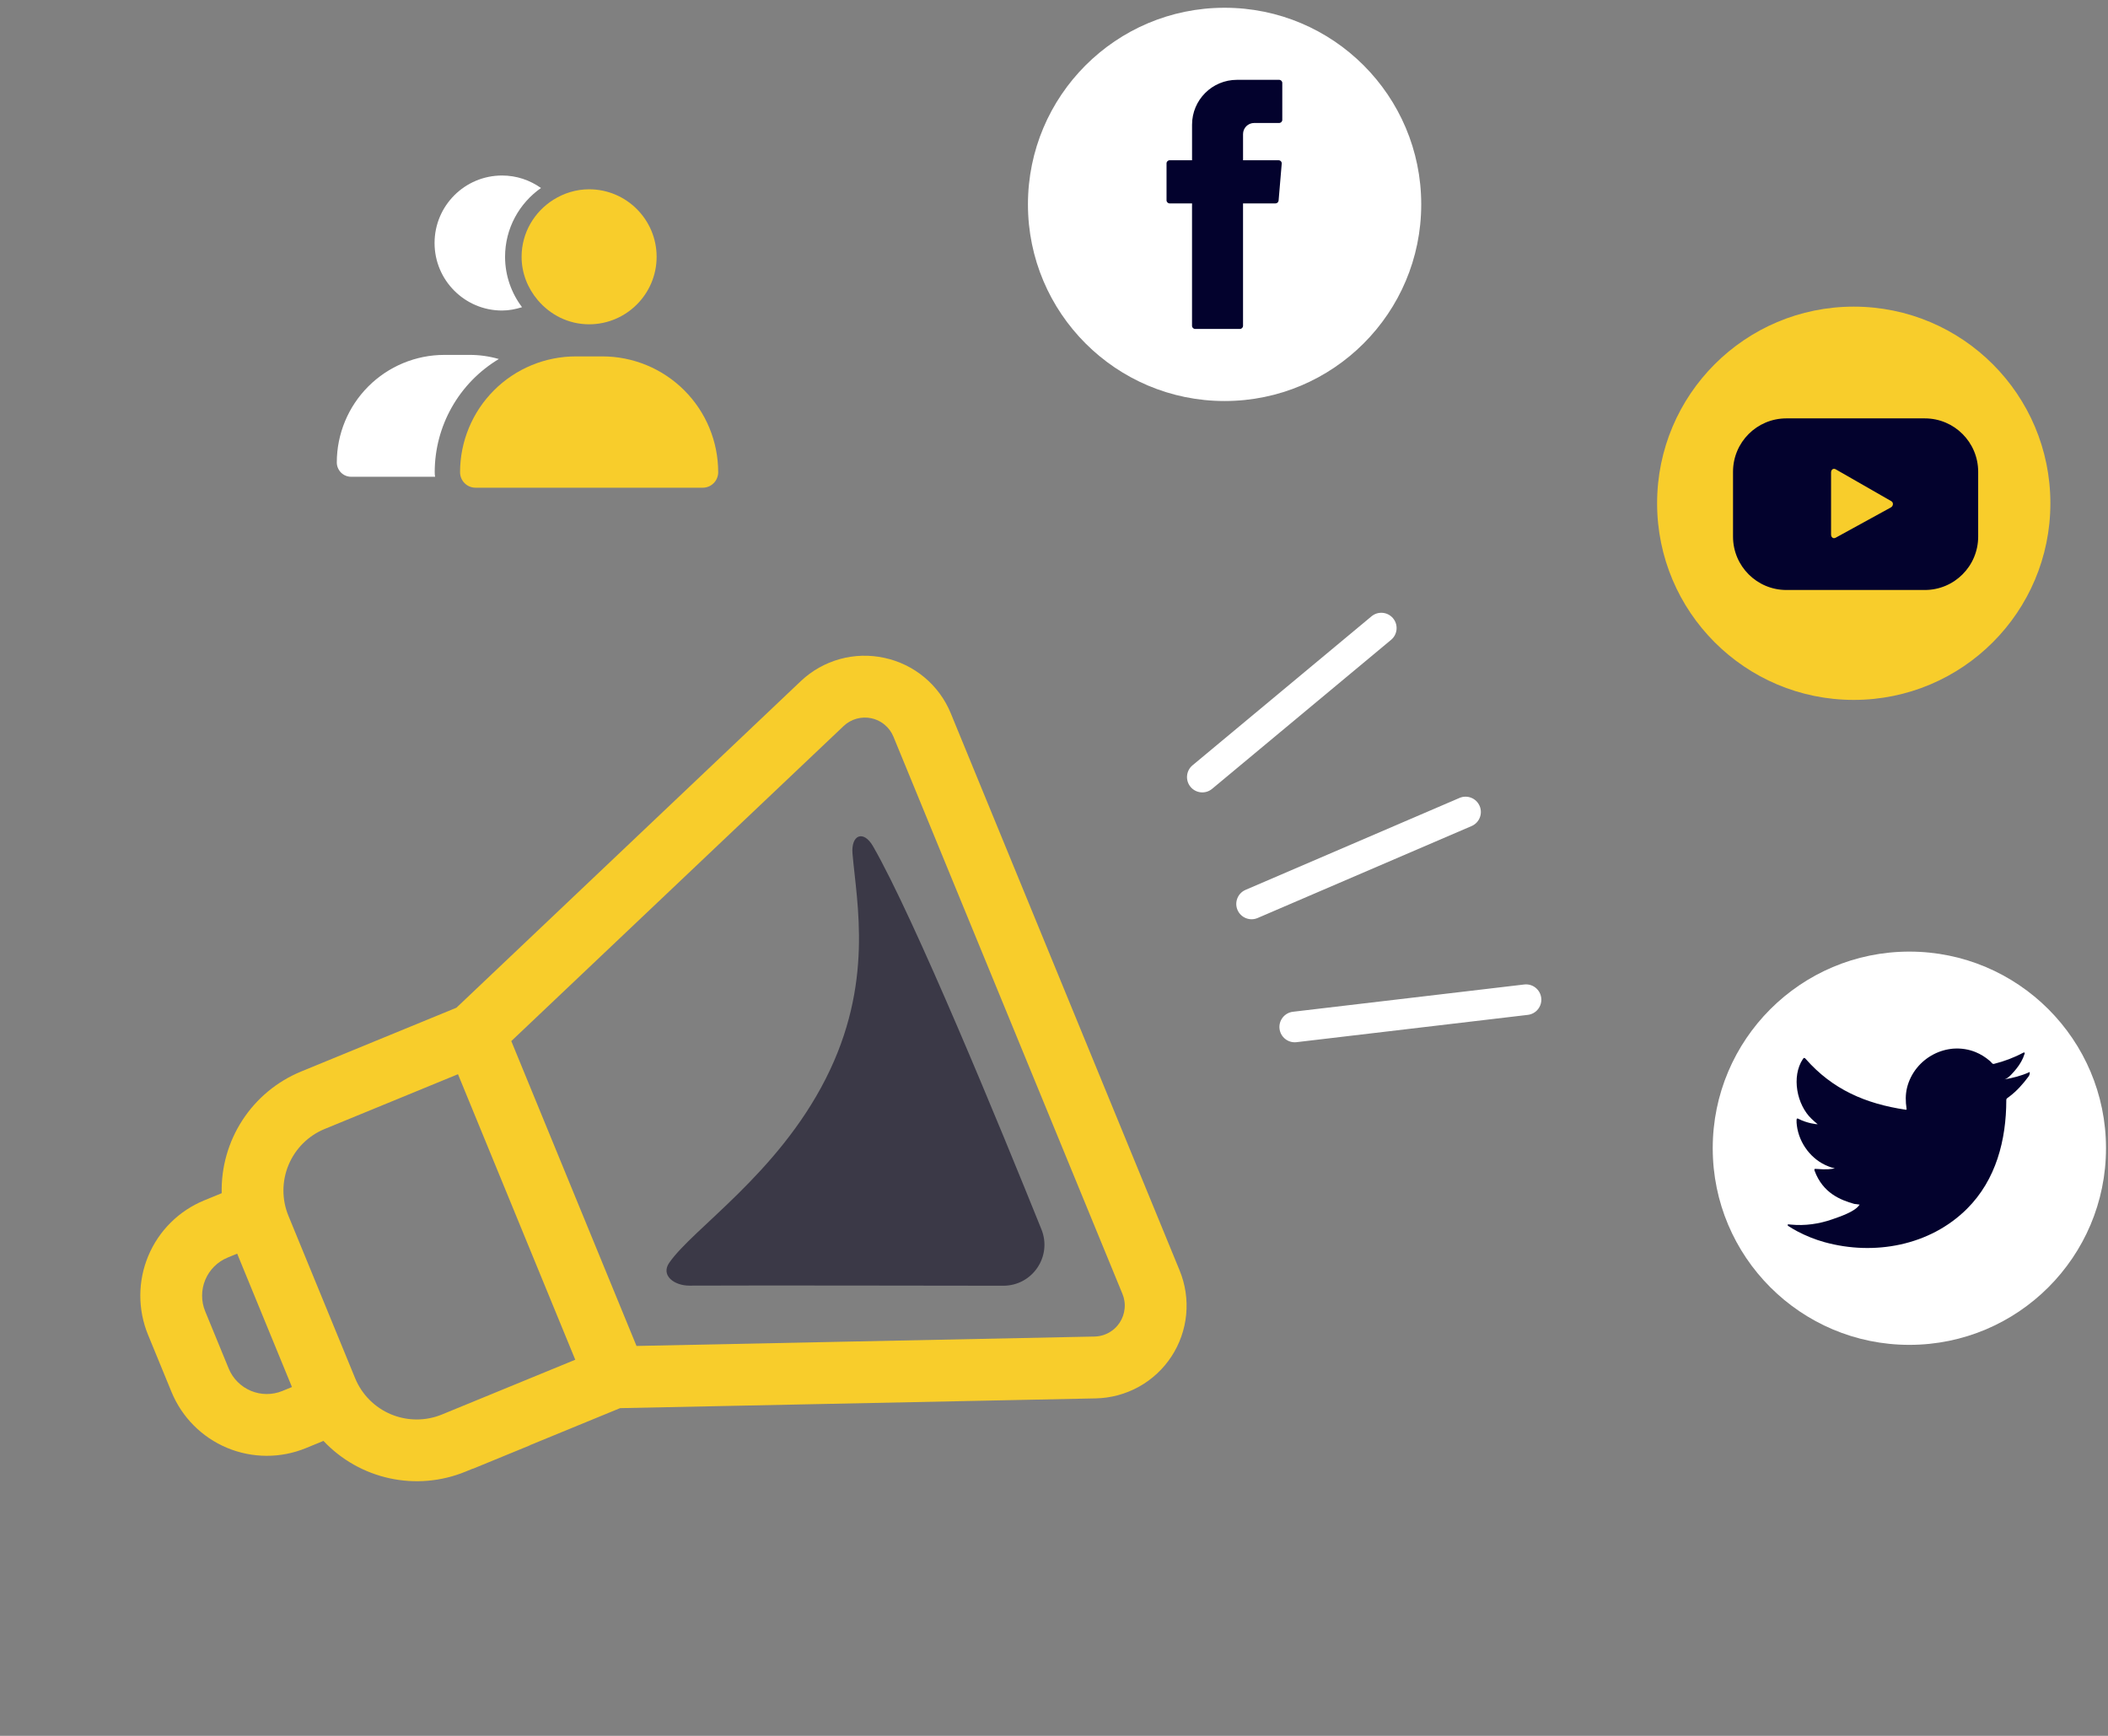 <?xml version="1.0" encoding="utf-8"?>
<!-- Generator: Adobe Illustrator 16.0.0, SVG Export Plug-In . SVG Version: 6.00 Build 0)  -->
<!DOCTYPE svg PUBLIC "-//W3C//DTD SVG 1.1//EN" "http://www.w3.org/Graphics/SVG/1.1/DTD/svg11.dtd">
<svg version="1.1" id="Layer_1" xmlns="http://www.w3.org/2000/svg" xmlns:xlink="http://www.w3.org/1999/xlink" x="0px" y="0px"
	 width="153px" height="126px" viewBox="0 0 153 126" enable-background="new 0 0 153 126" xml:space="preserve">
<rect x="0" y="0" width="153" height="126" fill="#808080" stroke="none"/>
<g>
	<path fill="#FFFFFF" d="M90.402,64.593l15.531-6.674c0.564-0.242,1.217,0.019,1.459,0.582l0,0c0.242,0.563-0.018,1.217-0.582,1.459
		l-15.531,6.675c-0.563,0.242-1.217-0.02-1.459-0.582l0,0C89.578,65.488,89.84,64.835,90.402,64.593z"/>
	<path fill="#FFFFFF" d="M86.553,55.552l12.992-10.815c0.471-0.393,1.172-0.329,1.564,0.143l0,0
		c0.393,0.471,0.328,1.172-0.143,1.564L87.975,57.26c-0.471,0.393-1.172,0.329-1.564-0.143l0,0
		C86.018,56.646,86.082,55.945,86.553,55.552z"/>
	<path fill="#FFFFFF" d="M110.63,71.461l-16.788,1.98c-0.609,0.072-1.045,0.625-0.973,1.234l0,0
		c0.072,0.609,0.625,1.045,1.233,0.973l16.788-1.981c0.609-0.071,1.045-0.624,0.973-1.233l0,0
		C111.791,71.824,111.239,71.389,110.63,71.461z"/>
	<path fill="#F8CD2B" d="M60.954,47.841c1.054-0.292,2.164-0.323,3.233-0.089c1.069,0.228,2.066,0.713,2.906,1.413
		c0.84,0.7,1.496,1.594,1.912,2.604l16.612,40.447c0.416,1.012,0.58,2.109,0.477,3.197c-0.104,1.09-0.471,2.137-1.07,3.051
		c-0.6,0.916-1.412,1.67-2.369,2.2c-0.957,0.528-2.029,0.817-3.123,0.84l-34.524,0.708l-6.542,2.688l0.004,0.009l-4.149,1.704
		l-0.004-0.01l-0.54,0.222c-1.742,0.712-3.658,0.879-5.497,0.479c-1.838-0.398-3.513-1.345-4.804-2.714l-1.272,0.522
		c-1.834,0.753-3.892,0.746-5.722-0.018s-3.28-2.224-4.034-4.058l-1.704-4.149c-0.753-1.834-0.747-3.892,0.017-5.721
		c0.764-1.83,2.224-3.281,4.058-4.034l1.272-0.522c-0.044-1.881,0.481-3.731,1.509-5.308c1.028-1.576,2.508-2.804,4.248-3.522
		l11.279-4.633l25.009-23.719C58.932,48.679,59.899,48.134,60.954,47.841z M20.499,100.964l0.691-0.284l-3.976-9.682l-0.691,0.285
		c-0.734,0.301-1.317,0.881-1.623,1.613c-0.306,0.731-0.309,1.555-0.007,2.288l1.704,4.149c0.301,0.734,0.881,1.316,1.613,1.623
		S19.766,101.266,20.499,100.964z M32.072,102.676l9.681-3.977l-8.512-20.725l-9.682,3.977c-1.182,0.487-2.122,1.424-2.614,2.604
		c-0.493,1.179-0.498,2.506-0.014,3.688l4.848,11.805c0.488,1.181,1.424,2.122,2.603,2.614
		C29.563,103.154,30.889,103.16,32.072,102.676z M81.608,94.42c-0.026-0.171-0.073-0.338-0.14-0.499l-16.62-40.444
		c-0.138-0.337-0.356-0.635-0.636-0.869c-0.169-0.141-0.357-0.256-0.558-0.342c-0.131-0.056-0.269-0.1-0.409-0.13
		c-0.356-0.076-0.726-0.065-1.076,0.033c-0.351,0.098-0.672,0.28-0.937,0.531l-24.122,22.87l9.088,22.129l33.242-0.683
		c0.231-0.004,0.46-0.045,0.678-0.119c0.125-0.043,0.246-0.097,0.362-0.161c0.183-0.102,0.351-0.228,0.497-0.374
		c0.109-0.109,0.207-0.229,0.292-0.359c0.199-0.305,0.321-0.653,0.356-1.016C81.645,94.797,81.639,94.606,81.608,94.42z"/>
</g>
<path fill="#3B3947" d="M63.365,61.427c-0.693-1.204-1.608-0.836-1.489,0.547c0.312,3.612,1.558,9.438-1.95,16.34
	c-3.515,6.916-9.642,10.86-11.356,13.352c-0.628,0.913,0.363,1.658,1.471,1.654c4.617-0.02,16.332-0.004,22.774,0.007
	c2.119,0.004,3.565-2.128,2.772-4.095C72.616,81.86,66.37,66.652,63.365,61.427z"/>
<g>
	<path fill="#F8CD2B" d="M41.797,25.87c-1.104,0-2.197,0.217-3.217,0.64c-1.02,0.422-1.947,1.042-2.727,1.823
		c-0.781,0.781-1.4,1.708-1.822,2.728c-0.422,1.02-0.64,2.113-0.639,3.218c0,0.297,0.118,0.583,0.329,0.793
		c0.21,0.211,0.496,0.329,0.793,0.329h16.491c0.298,0,0.583-0.118,0.793-0.329c0.21-0.21,0.329-0.496,0.329-0.793
		c0-1.104-0.217-2.198-0.639-3.219c-0.422-1.02-1.042-1.947-1.823-2.728c-0.781-0.781-1.708-1.4-2.728-1.823
		c-1.021-0.422-2.114-0.64-3.218-0.639H41.797z"/>
	<path fill="#FFFFFF" d="M25.487,34.607h6.092c-0.019-0.11-0.028-0.221-0.027-0.333c0-1.654,0.428-3.281,1.244-4.72
		s1.99-2.643,3.409-3.494c-0.703-0.203-1.432-0.304-2.164-0.299h-1.795c-2.068,0.002-4.051,0.825-5.513,2.288
		s-2.285,3.445-2.288,5.514c0,0.137,0.026,0.272,0.079,0.399c0.052,0.126,0.128,0.242,0.225,0.339
		c0.097,0.097,0.212,0.174,0.338,0.227C25.214,34.58,25.35,34.607,25.487,34.607z"/>
	<g>
		<path fill="#FFFFFF" d="M39.265,13.646c-0.799-0.566-1.77-0.906-2.824-0.906c-2.707,0-4.9,2.194-4.9,4.9s2.194,4.9,4.9,4.9
			c0.507,0,0.987-0.099,1.448-0.242c-0.769-1.021-1.231-2.286-1.231-3.659C36.658,16.576,37.691,14.751,39.265,13.646z"/>
		<path fill="#F8CD2B" d="M42.759,13.74c-0.953,0-1.835,0.285-2.588,0.756c-1.383,0.867-2.313,2.395-2.313,4.144
			c0,1.203,0.452,2.292,1.174,3.145c0.899,1.064,2.227,1.755,3.726,1.755c2.702,0,4.9-2.198,4.9-4.9S45.461,13.74,42.759,13.74z"/>
	</g>
</g>
<g>
	<path fill="#FFFFFF" d="M88.882,29.109c7.883,0,14.272-6.39,14.272-14.273S96.765,0.563,88.882,0.563s-14.273,6.39-14.273,14.273
		S80.999,29.109,88.882,29.109z"/>
	<path fill="#03022D" d="M86.518,14.907v8.742c0,0.126,0.102,0.228,0.227,0.228h3.247c0.126,0,0.228-0.102,0.228-0.228v-8.884h2.354
		c0.119,0,0.217-0.091,0.228-0.209l0.226-2.676c0.012-0.133-0.093-0.247-0.227-0.247h-2.58V9.733c0-0.445,0.361-0.806,0.807-0.806
		h1.813c0.126,0,0.228-0.102,0.228-0.228V6.023c0-0.126-0.102-0.228-0.228-0.228h-3.064c-1.799,0-3.257,1.458-3.257,3.256v2.581
		h-1.623c-0.126,0-0.229,0.103-0.229,0.228v2.677c0,0.126,0.103,0.228,0.229,0.228h1.623V14.907L86.518,14.907z"/>
</g>
<g>
	<path fill="#F8CD2B" d="M134.546,50.804c7.884,0,14.272-6.39,14.272-14.273s-6.389-14.273-14.272-14.273
		c-7.883,0-14.272,6.39-14.272,14.273S126.663,50.804,134.546,50.804z"/>
	<path fill="#03022D" d="M143.577,34.243c0-2.14-1.734-3.874-3.873-3.874h-10.047c-2.14,0-3.873,1.734-3.873,3.874v4.708
		c0,2.14,1.733,3.874,3.873,3.874h10.047c2.139,0,3.873-1.734,3.873-3.874V34.243z M137.238,36.834l-4.006,2.198
		c-0.174,0.094-0.332-0.032-0.332-0.23v-4.51c0-0.2,0.162-0.326,0.336-0.227l4.035,2.313
		C137.449,36.479,137.419,36.737,137.238,36.834z"/>
</g>
<g>
	<path fill="#FFFFFF" d="M138.583,97.619c7.882,0,14.272-6.391,14.272-14.273s-6.391-14.272-14.272-14.272
		c-7.883,0-14.272,6.39-14.272,14.272S130.7,97.619,138.583,97.619z"/>
	<path fill="#03022D" d="M147.252,77.842c-0.559,0.252-1.174,0.406-1.775,0.508c0.285-0.049,0.707-0.566,0.875-0.776
		c0.258-0.319,0.472-0.684,0.592-1.077c0.016-0.03,0.027-0.068-0.004-0.092c-0.037-0.016-0.063-0.008-0.094,0.008
		c-0.673,0.36-1.369,0.621-2.109,0.807c-0.062,0.016-0.107,0-0.146-0.038c-0.062-0.069-0.118-0.135-0.185-0.188
		c-0.311-0.265-0.645-0.473-1.021-0.627c-0.494-0.201-1.035-0.286-1.568-0.252c-0.518,0.034-1.026,0.18-1.486,0.42
		c-0.46,0.241-0.872,0.576-1.199,0.98c-0.339,0.418-0.588,0.912-0.717,1.435c-0.123,0.505-0.113,1.004-0.037,1.515
		c0.012,0.084,0.004,0.096-0.072,0.084c-2.898-0.431-5.3-1.467-7.25-3.689c-0.084-0.096-0.13-0.096-0.199,0.008
		c-0.854,1.279-0.439,3.334,0.627,4.344c0.142,0.135,0.287,0.269,0.444,0.392c-0.057,0.012-0.766-0.065-1.397-0.392
		c-0.086-0.054-0.127-0.023-0.135,0.072c-0.008,0.139,0.004,0.266,0.022,0.416c0.163,1.296,1.062,2.495,2.291,2.963
		c0.146,0.061,0.308,0.115,0.464,0.142c-0.279,0.062-0.568,0.105-1.371,0.042c-0.1-0.02-0.139,0.031-0.1,0.127
		c0.604,1.646,1.906,2.135,2.882,2.414c0.131,0.022,0.263,0.022,0.394,0.053c-0.009,0.012-0.017,0.012-0.023,0.023
		c-0.324,0.494-1.446,0.86-1.969,1.043c-0.95,0.333-1.985,0.482-2.989,0.383c-0.161-0.023-0.194-0.021-0.238,0
		c-0.044,0.027-0.006,0.066,0.046,0.107c0.204,0.135,0.411,0.254,0.623,0.369c0.639,0.338,1.303,0.607,1.998,0.799
		c3.592,0.992,7.637,0.264,10.334-2.416c2.117-2.104,2.859-5.005,2.859-7.91c0-0.113,0.135-0.177,0.215-0.236
		c0.551-0.414,0.988-0.91,1.4-1.463c0.092-0.125,0.086-0.234,0.086-0.28c0-0.008,0-0.015,0-0.015
		C147.318,77.795,147.323,77.809,147.252,77.842z"/>
	<path fill="#03022D" d="M134.958,90.525C134.934,90.526,134.67,90.525,134.958,90.525
		C134.958,90.525,134.911,90.525,134.958,90.525z"/>
	<path fill="#03022D" d="M135.55,90.54C135.55,90.511,135.859,90.54,135.55,90.54C135.55,90.525,135.588,90.54,135.55,90.54z"/>
	<path fill="#03022D" d="M141.768,76.127c-0.02,0.016-0.045,0.016-0.072,0C141.723,76.127,141.748,76.127,141.768,76.127z"/>
</g>
</svg>

